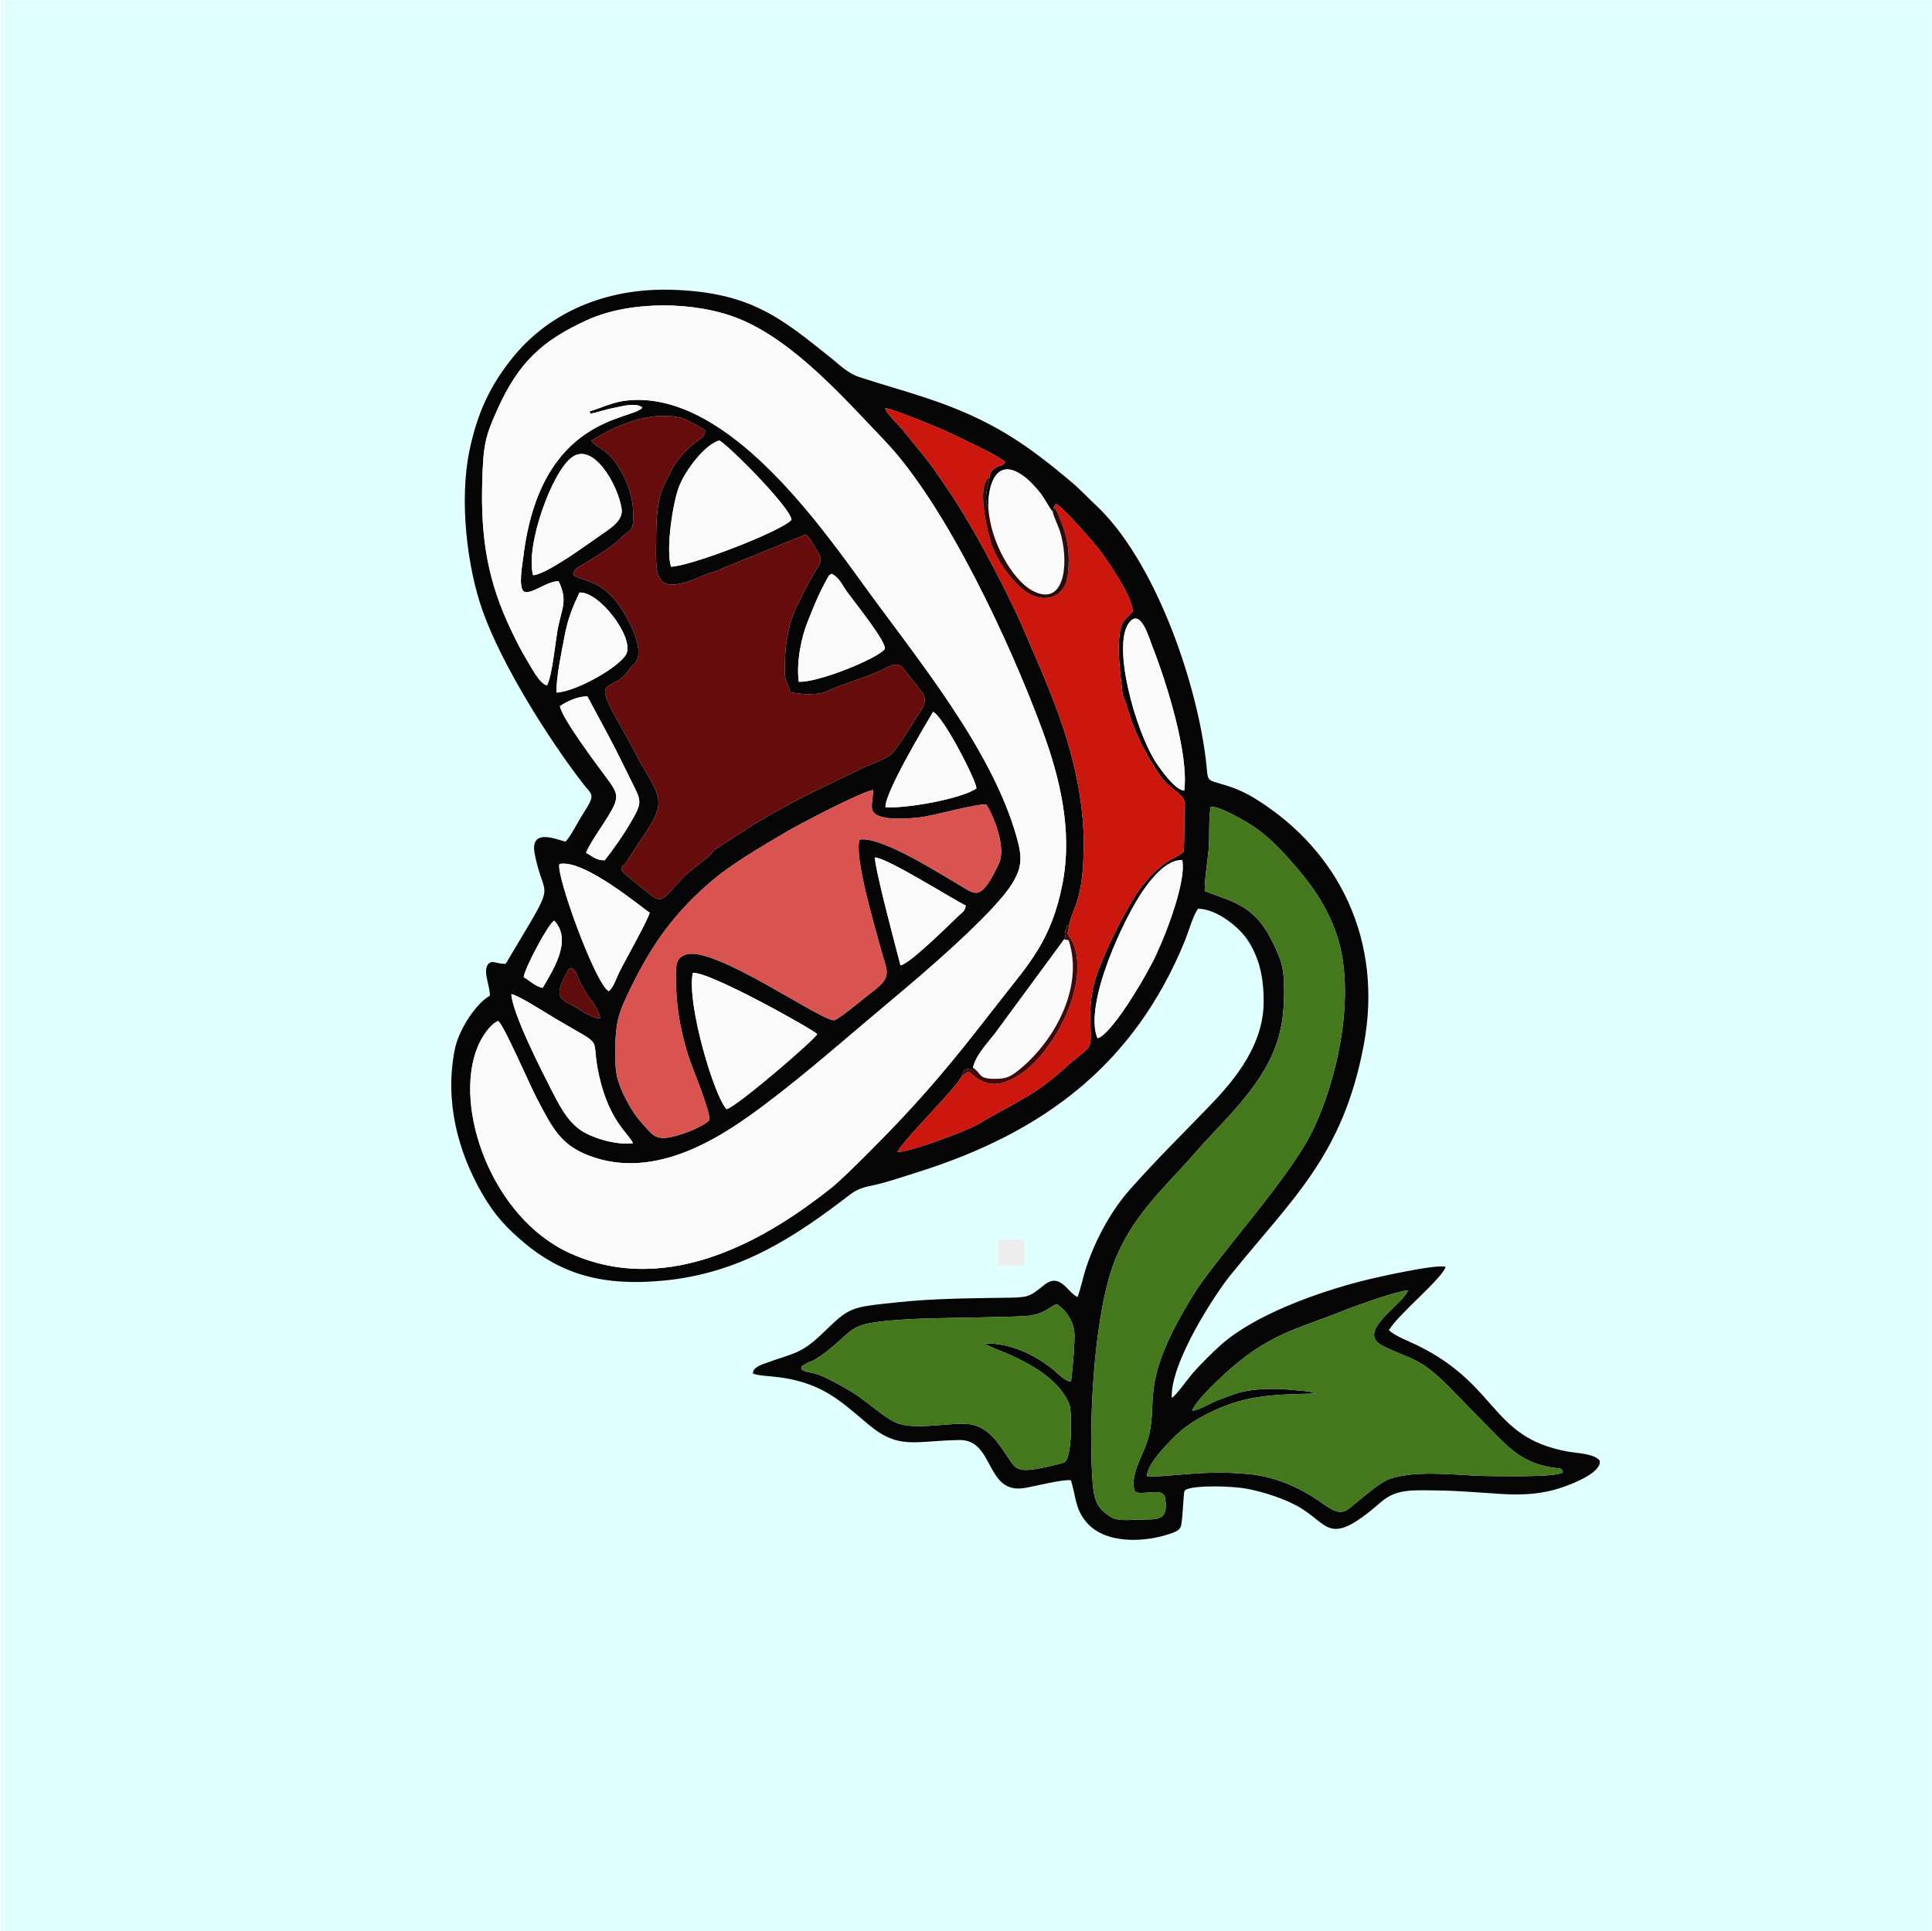 <?xml version="1.0" encoding="UTF-8"?>
<svg xmlns="http://www.w3.org/2000/svg" xmlns:xlink="http://www.w3.org/1999/xlink" width="2836" height="2835" viewBox="0 0 2836 2835">
<path fill-rule="evenodd" fill="rgb(224, 255, 255)" fill-opacity="1" d="M 1 0.352 L 2835.641 0.352 L 2835.641 2835 L 1 2835 L 1 0.352 "/>
<path fill-rule="evenodd" fill="rgb(1.997%, 1.997%, 1.997%)" fill-opacity="1" d="M 1175.949 2009.781 C 1178.559 2002.945 1173.57 2008.074 1182.078 2002.766 C 1189.859 1997.914 1192.711 1999.758 1210.25 1986.531 C 1260.379 1948.727 1238.871 1942.195 1336.738 1936.605 C 1376.969 1934.309 1482.281 1934.391 1509.699 1931.629 C 1535.309 1929.047 1545.32 1913.984 1551.91 1915.16 C 1563.691 1922.469 1577.531 1940.012 1577.262 1961.172 C 1576.949 1985.109 1574.68 2005.203 1572.23 2028.098 C 1562.91 2027.98 1552.73 2016.02 1545.309 2010.066 C 1518.051 1988.199 1481.262 1970.922 1444.84 1972.309 C 1454.531 1980.652 1546.172 2003.848 1569.719 2061.555 C 1573.371 2070.488 1574.449 2140.207 1562.309 2146.879 C 1561.789 2147.172 1556.09 2148.867 1555.551 2149 C 1490.781 2165.086 1492.648 2158.891 1477.691 2136.633 C 1462.789 2114.461 1447.602 2091.422 1416.988 2090.312 C 1387.18 2089.234 1340.441 2099.789 1314.961 2088.375 C 1296.109 2079.934 1272.602 2057.316 1251.609 2044.246 C 1239.449 2036.68 1210.359 2020.285 1197.059 2016.672 C 1187.309 2014.023 1183.059 2015.102 1175.949 2009.781 Z M 2294.25 2161.688 C 2280.781 2168.82 2214.211 2166.992 2189.07 2166.988 C 2142.609 2166.992 2084.809 2157.016 2041.609 2170.559 C 2026.949 2175.148 2006.59 2193.527 1995.461 2202.34 C 1974.859 2218.652 1971.031 2228.184 1943.75 2208.754 C 1914.801 2188.133 1878.5 2168.52 1832.52 2164.012 C 1764.059 2157.301 1711.98 2169.734 1683.57 2167.055 C 1684.23 2150.355 1707.922 2125.73 1719.32 2113.93 C 1736.301 2096.352 1750.238 2086.832 1773.449 2075.074 C 1824.719 2049.109 1864.191 2047.168 1929.789 2045.895 C 1927.059 2044.129 1929.98 2045.406 1925.109 2043.895 C 1924.77 2043.789 1920.309 2042.688 1920 2042.625 L 1883.18 2039.277 C 1864.359 2038.613 1848.5 2038.887 1830.738 2041.883 C 1814.039 2044.703 1804.449 2049.559 1789.172 2055.078 C 1776.051 2059.816 1762.309 2069.531 1750.141 2071.23 C 1754.391 2056.012 1796.691 2017.613 1808.859 2007.18 C 1868.02 1956.43 1908.371 1949.77 1972.422 1924.055 C 1990.211 1916.91 2049.738 1895.609 2066.84 1894.242 C 2057.148 1918.004 1988.602 1955.191 2030.5 1976.223 C 2068.238 1995.164 2082.891 1991.758 2123.801 2032.887 C 2148.531 2057.746 2174.02 2084.359 2197.941 2108.539 C 2223.93 2134.801 2244.129 2149.738 2282.078 2154.949 C 2291.301 2156.219 2292.27 2154.961 2294.25 2161.688 Z M 1066.648 1628.461 C 1049.141 1611.379 1007.621 1474.25 1016.969 1428.32 C 1039.969 1425.352 1194.199 1511.621 1199.559 1518.191 C 1196.02 1526.109 1085.172 1621.961 1066.648 1628.461 Z M 880.883 1495.02 C 873.293 1495.172 860.531 1488.609 853.984 1484.148 C 828.074 1466.512 808.723 1470.32 830.93 1430.328 C 835.379 1422.32 832 1424.031 838.785 1420.969 C 845.652 1424.73 847.223 1432.762 850.402 1439.238 C 852.648 1443.828 857.32 1453.57 860.773 1458.43 C 866.941 1467.109 880.16 1484.039 880.883 1495.02 Z M 929.09 1678.422 C 902.738 1681.629 865.352 1669.43 849.605 1657.211 C 831.414 1643.09 821.371 1623.398 808.777 1598.828 C 795.445 1572.809 752.164 1488.141 750.617 1459.328 C 762.492 1461.891 802.609 1487.879 815.273 1495.359 C 892.977 1541.289 864.836 1516.23 879.805 1580.949 C 895.281 1647.871 923.43 1664.199 929.09 1678.422 Z M 768.691 1434.59 C 770.605 1420.422 804.656 1356.539 813.469 1351.5 C 841.766 1380.809 809.262 1427.949 796.543 1450.32 C 784.535 1447.539 777.551 1439.461 768.691 1434.59 Z M 1774.121 1247.602 C 1775.82 1228.121 1774.031 1202.711 1777.078 1184.262 C 1790.41 1183.199 1828.789 1205.93 1839.871 1213.238 C 1858.32 1225.398 1876.57 1243.602 1889.871 1258.398 C 1921.969 1294.121 1947.891 1328.059 1963.09 1375.109 C 1993.23 1468.469 1957.5 1612.391 1913.648 1683.738 C 1880.898 1737.039 1830.461 1796.211 1791.469 1846.379 C 1775.672 1866.703 1764.059 1880.961 1751.41 1901.445 C 1667.25 2037.727 1703.801 2056.793 1683.371 2118.215 C 1677.43 2136.074 1657.84 2167.477 1665.738 2189.117 C 1673.16 2197.211 1706.641 2182.551 1710.051 2197.891 C 1710.18 2198.516 1710.289 2199.051 1710.391 2199.73 C 1715.621 2234.012 1698.121 2230.262 1672.172 2230.828 C 1660.078 2231.094 1641.48 2233.578 1631.449 2227.59 C 1607.852 2213.504 1605.09 2199.172 1603.18 2165.871 C 1598.191 2078.859 1606.52 1918.879 1639.18 1843.84 C 1667.441 1778.922 1711.109 1742.211 1755.941 1690.621 C 1782.48 1660.078 1815.32 1629.539 1840.75 1593.871 C 1871.48 1550.789 1884.59 1514.621 1884.941 1459.121 C 1885.172 1422.23 1882.32 1413.559 1869.59 1386.301 C 1842.762 1328.859 1810.898 1324.641 1768.379 1308.172 C 1768.43 1288.07 1772.48 1266.48 1774.121 1247.602 Z M 1611 1524.172 C 1590.102 1473.93 1651.32 1344.102 1679.98 1304.5 C 1689.461 1291.398 1712.25 1261.25 1735.488 1262.801 C 1741.891 1298.18 1705.219 1387.141 1691.531 1413.102 C 1679.148 1436.602 1668.469 1454.18 1655.52 1474.129 C 1648.32 1485.23 1622.801 1522.262 1611 1524.172 Z M 893.645 1455.129 C 874.121 1445.48 815.039 1282.191 821.27 1268.371 C 858.062 1260.84 945.152 1335.109 953.648 1339.789 C 951.934 1349.391 916.242 1412.539 908.793 1427.801 C 904.516 1436.57 900.496 1449.578 893.645 1455.129 Z M 1407.379 1344.16 C 1391.141 1359.672 1335.602 1414.922 1321.871 1417.23 C 1314.941 1390.719 1284.949 1278.5 1284.219 1258.82 C 1302.41 1259.379 1396.48 1318.93 1417.691 1329.531 C 1415.738 1338.801 1413.398 1338.41 1407.379 1344.16 Z M 903.355 1539.289 C 903.281 1503.871 907.922 1488.012 920.707 1461 C 952.73 1393.359 984.188 1346.039 1041.059 1296.422 C 1072.43 1269.039 1113.84 1245.238 1155.27 1220.648 C 1170.91 1211.379 1263.801 1162.41 1281.648 1159.77 C 1281.469 1180.691 1272.148 1194.012 1296.352 1199.789 C 1310.762 1203.23 1337.191 1201.672 1351.91 1199.75 C 1372.711 1197.039 1435.43 1179.078 1448.102 1181.359 C 1458.16 1197.551 1477.578 1243.68 1466.219 1267.949 C 1439.68 1324.621 1431.281 1312.672 1410.699 1300.75 C 1380.922 1283.52 1294.16 1227.469 1261.949 1232.5 C 1252.949 1255.781 1284.398 1361.141 1292.039 1389.809 C 1302.301 1428.34 1311.359 1432.59 1279.539 1456.84 C 1263.379 1469.148 1239.16 1490.559 1224.879 1497.852 C 1206.801 1500.34 1048.078 1387.16 1006.738 1401.422 C 993.023 1406.148 992.172 1415.398 992.102 1431.691 C 991.906 1475.641 998.344 1510.59 1009.621 1547.699 C 1015.762 1567.922 1043.012 1630.602 1041.32 1644.781 C 1029.691 1654.828 1007.23 1663.68 989.117 1668.328 C 961.492 1675.41 957.484 1665.34 942.266 1648.871 C 931.516 1637.238 920.73 1618.879 913.867 1603.488 C 902.781 1578.621 903.414 1569.57 903.355 1539.289 Z M 1299.852 1185.109 C 1298.078 1165.07 1356.82 1066.699 1369.672 1045.051 C 1384.781 1051.629 1432.57 1144.641 1433.379 1157.41 C 1412.648 1172.199 1332.301 1187.172 1299.852 1185.109 Z M 862.238 1022.352 L 894.586 1082.672 C 905.434 1103.09 914.785 1122.359 924.945 1142.988 C 941.875 1177.371 944.188 1176.148 924.57 1209.52 C 912.754 1229.609 900.285 1246.551 887.688 1262.98 C 875.402 1263.449 869.293 1256.641 860.305 1252.059 C 864.23 1240.512 885.074 1210.781 892.566 1198.52 C 910.449 1169.27 907.289 1164.941 889.422 1140.68 C 876.973 1123.77 824.848 1054.828 821.91 1036.57 C 831.242 1030.52 847.113 1022.078 862.238 1022.352 Z M 1738.41 1160.48 C 1726.09 1161.309 1703.051 1129.02 1696.32 1118.469 C 1666.5 1071.699 1632.191 948.25 1657.199 914.559 C 1674.121 891.77 1686.141 935.148 1691.891 949.82 C 1712.551 1002.59 1745.129 1106.398 1738.41 1160.48 Z M 1172.488 1000.801 C 1168.809 972.191 1176.129 935.781 1185.941 911.691 C 1194.211 891.359 1199.602 877.051 1209.84 857.602 C 1211.09 855.219 1212.891 851.57 1214.32 849.34 C 1218.891 842.219 1214.469 846.578 1220.66 842.371 C 1231.359 847.07 1236.379 859.012 1243.379 868.801 C 1253.359 882.738 1301.738 942.57 1298.789 952.762 C 1288.809 966.691 1199.801 1002.75 1172.488 1000.801 Z M 816.758 1016.762 C 816.902 990.531 823.785 960.891 828.367 935.852 C 833.551 907.5 840.57 891.469 850.605 869.922 C 879.52 868 930.18 934.672 919.66 959.43 C 911.992 977.461 847.086 1015.172 816.758 1016.762 Z M 984.875 831.93 C 977.246 805.91 987.59 739.27 996.277 715.641 C 1005.461 690.66 1035.391 651.852 1056.102 646.602 C 1073.629 657.73 1158.801 743.801 1161.93 762.879 C 1149.52 779.16 1012.512 831.828 984.875 831.93 Z M 782.512 844.41 C 770.941 801.98 809.887 692.5 839.852 671.09 C 870.871 648.922 906.727 710.969 912.41 746.398 C 915.344 764.68 895.551 775.988 878.562 787.809 C 861.957 799.359 800.895 844.059 782.512 844.41 Z M 892.93 632.75 C 923.715 617.391 963.242 604.621 999.84 613.43 C 1005.551 614.801 1031.34 628.031 1035.039 632.07 C 1034.551 640.602 1031.672 641.551 1025.66 645.949 C 1008.539 658.469 992.656 674.77 983.492 694.461 L 974.496 712.75 C 964.789 732.77 963.254 763.48 963.211 786.09 C 963.113 839.551 955.727 876.781 1023.73 848.469 L 1031.309 845.34 C 1037.602 842.762 1039.449 841.699 1046.949 839.73 C 1057 837.09 1054.25 837.102 1061.398 833.949 L 1182.691 784.66 C 1191.16 791.578 1192.672 798.711 1199.012 807.91 C 1206.699 819.102 1206.121 824.559 1198.699 835.672 C 1188.23 851.359 1179.352 871.078 1171.328 886.48 C 1156.148 915.68 1151.41 952.789 1151.922 986.621 C 1152.109 999.078 1156.781 1005.762 1160.539 1016.441 C 1177.199 1019.262 1200.211 1021.57 1216.5 1013.77 C 1238.559 1003.191 1268.23 996.051 1294.012 983.711 L 1304.078 978.809 C 1312.922 974.762 1319.41 973.629 1325.539 980.691 L 1338.57 997.25 C 1343.852 1003.5 1346.828 1008.359 1352.359 1015.02 C 1357.73 1021.48 1359.379 1028.352 1355.309 1036.969 C 1351.238 1045.609 1342.051 1056.809 1337.57 1065.801 L 1325.191 1084.77 C 1319.82 1091.488 1312.922 1104.488 1305.73 1109.289 C 1294.031 1117.078 1278.539 1121.648 1265.09 1128.18 L 1182.75 1167.988 C 1159.738 1179.699 1127.961 1197.27 1105.449 1211.031 L 1049.129 1247.648 C 1045.781 1250.578 1045.809 1252.02 1042.238 1255.359 C 1029.141 1267.648 1013.602 1276.73 1000.949 1290.129 C 973.82 1318.852 972.57 1328.578 952.473 1311.648 L 920.957 1286.25 C 902.844 1271.75 916.988 1273.73 922.559 1260.488 L 942.816 1229.781 C 977.469 1180.609 970.605 1171.531 944.742 1127.559 C 942.871 1124.379 942.027 1123.051 940.121 1119.57 L 918.598 1079.488 C 912.895 1068.941 906.414 1057.871 900.395 1047.148 C 898.469 1043.719 897.789 1041.711 896.262 1038.738 C 873.836 995.211 903.348 1014.012 922.93 983.781 C 928.012 975.941 929.57 976.32 931.715 973.969 C 944.945 959.449 930.773 927.309 923.949 914.039 C 890.84 849.691 862.703 856.891 841.934 844.359 C 842.375 837.102 844.309 835.469 850.555 831.719 C 871.965 818.852 897.898 803.789 915.184 786.539 C 926.254 775.5 929.086 781.141 929.551 758.75 C 930.109 731.969 921.609 708.82 911 690.602 C 890.32 655.09 875.109 658.648 867.953 646.84 Z M 1452.73 700.57 C 1449.578 719.68 1443.512 727.539 1450.949 746.898 C 1449.449 716.371 1460.07 673.891 1495.801 694.531 C 1507.648 701.371 1516.871 711.66 1524.539 720.66 C 1532.949 730.52 1537.391 741.07 1545.309 751.75 L 1546.82 745.051 L 1549.801 739.762 C 1559.301 742.648 1607.73 798.852 1615.371 809.109 C 1625.809 823.141 1663.328 876.922 1662.488 897.91 C 1660.379 900.43 1661.051 899.84 1658.121 902.75 C 1648.16 912.66 1644.309 916.211 1642.789 938.051 C 1641.441 957.531 1643.102 976.828 1645.09 994.621 C 1649.609 1034.871 1647.211 1013.148 1655.949 1042.852 C 1664.73 1072.672 1676.949 1096.969 1692.43 1122.34 C 1712.672 1155.512 1712.93 1148.512 1733.352 1168.051 C 1740.898 1175.281 1738.73 1181.469 1738.59 1193.27 C 1738.371 1212.41 1738.648 1231.102 1737.602 1250.25 C 1720.59 1264.719 1710.199 1259.539 1678.27 1298.539 C 1655.641 1326.191 1616.07 1406.891 1606.672 1441.82 C 1592.828 1493.281 1607.949 1526.961 1596.352 1539.48 C 1588.762 1547.66 1574.852 1557.039 1566.73 1564.711 C 1519.02 1609.711 1481.27 1622.621 1436.809 1649.891 C 1421.238 1659.441 1335.23 1691.762 1317.469 1691.172 C 1322.461 1677.18 1405.121 1595.789 1411.602 1580.051 C 1414.711 1570.059 1417.621 1567.012 1428.16 1571.27 L 1428.391 1567.488 C 1431.18 1550.738 1449.711 1531.059 1460.309 1517.398 L 1562.07 1379.051 C 1566.27 1370.488 1562.039 1376.078 1563.578 1368.211 C 1564.469 1363.621 1561.891 1369.309 1565.289 1362.539 C 1569.762 1353.648 1562.281 1363.559 1569.461 1358.012 C 1574.922 1330.078 1589.469 1324.961 1590.801 1246.031 C 1592.078 1170.078 1571.59 1091.66 1543.66 1021.789 C 1537.422 1006.16 1530.922 989.48 1524.078 974.191 L 1498.078 913.648 C 1469.66 851.441 1424.59 765.969 1386.309 711.27 C 1376.352 697.051 1367.441 683.148 1358.09 671.809 L 1327.781 634.57 C 1321.422 625.531 1300.809 607.301 1299.391 599.129 C 1309.422 599.57 1381.121 629.121 1391.559 634.238 C 1411.371 643.961 1464.672 667.922 1475.59 678.488 C 1470.891 685.461 1467.5 681.922 1459.871 687.75 C 1455.551 691.051 1451.449 696.609 1452.73 700.57 Z M 865.133 604.102 C 868.352 606.172 860.18 609.871 883.625 603.07 C 889.844 601.262 896.363 599.77 902.434 598.531 C 913.309 596.309 933.781 590.59 943.02 598.309 C 928.641 617.512 792.855 609.328 768.004 819.02 C 766.965 827.82 760.242 862.719 769.301 868.57 C 780.504 873.262 802.797 852.781 820.039 853.328 C 834.488 883.512 823.582 894.078 817.98 927.66 C 814.848 946.43 810.32 992.602 802.922 1006.262 C 791.637 1003.34 779.836 979.539 773.621 969.391 C 765.121 955.5 758.414 942.051 750.992 926.672 C 715.902 853.949 705.578 790.289 707.879 707.941 C 709.363 654.711 711.648 641.68 730.637 599.988 C 761.465 532.301 795.152 500.289 862.055 469.801 C 923.945 441.59 1019.629 441.449 1085.051 468.09 C 1166.07 501.09 1240.172 585.879 1298.602 646.949 C 1388.262 740.68 1483.27 944.48 1530.52 1073.129 C 1554.898 1139.539 1574.809 1217.852 1559.828 1296.379 C 1543.719 1380.84 1509.441 1415.852 1469.391 1467.32 C 1415.84 1536.141 1379.281 1582.828 1320.449 1645.41 C 1300.789 1666.309 1240.621 1727.762 1220.461 1743.781 C 1133.359 1813 984.574 1907.246 836.027 1839.527 C 721.766 1787.441 664.574 1625.211 701.199 1536.801 C 707.258 1522.18 719.547 1503.371 731.188 1498.949 C 739.121 1503.371 777.375 1592.391 788.254 1612.98 C 811.902 1657.75 823.742 1683.531 872.738 1699.461 C 971.758 1731.641 1068.82 1661.898 1123.238 1621.199 C 1182.359 1577 1251.352 1516.102 1310.52 1466.711 C 1350.398 1433.41 1457.539 1342.559 1485.5 1297.672 C 1500.73 1273.211 1500.539 1258.109 1492.578 1229.621 C 1456.16 1099.148 1346.148 967.078 1266.238 856.551 C 1196.121 759.57 1070.531 586.48 935.832 587.09 C 903.719 587.23 890.059 596.441 865.133 604.102 Z M 830.348 1235.461 C 822.961 1235.238 776.996 1212.301 784.871 1253.32 C 799.297 1328.441 821.434 1281.77 742.25 1415.012 C 726.883 1415.09 723.09 1408.762 716.707 1415.23 C 708.035 1426.199 719.551 1447.199 719.07 1461.809 C 699.965 1472.199 673.68 1509.988 667.52 1540.961 C 652.609 1615.949 671.656 1690.25 708.586 1753.801 C 726.879 1785.289 745.23 1804.238 770.246 1825.121 C 824.164 1870.141 884.273 1888.957 975.441 1879.902 C 1086.73 1868.848 1165.66 1816.828 1247.488 1753.949 C 1263.68 1741.512 1273.77 1742.84 1295.922 1736.641 C 1311.73 1732.219 1330.84 1725.961 1347.301 1720.77 C 1533.828 1661.98 1664.91 1561.711 1738.82 1382.379 C 1744.289 1369.09 1751.41 1343.5 1758.672 1334 C 1788.012 1334.77 1819.621 1362.699 1830.539 1378.828 C 1848.129 1404.828 1855.57 1434.629 1854.859 1473.898 C 1853.629 1541.371 1802.852 1595.352 1772.398 1626.871 C 1734.301 1666.301 1696.859 1703.102 1658.148 1746.852 C 1631.488 1776.988 1608.852 1818.16 1595 1858.992 C 1590.219 1873.078 1586.648 1891.211 1581.73 1904.215 C 1566.23 1896.887 1556.352 1867.285 1532.309 1886.797 C 1509.398 1905.391 1509.301 1904.656 1471.781 1905.246 C 1420.07 1906.059 1369.309 1906.367 1318.449 1911.77 C 1246.77 1919.379 1248.148 1918.145 1206.852 1957.977 C 1176.16 1987.57 1163.77 1986.863 1128.301 1999.637 C 1114.941 2004.449 1106.238 2007.09 1104.961 2016.113 C 1119.469 2024.105 1171.871 2013.828 1228.988 2054.219 C 1246.691 2066.734 1258.789 2077.863 1274.48 2091.016 C 1319.988 2129.156 1342.551 2114.977 1408.5 2114.094 C 1459.672 2113.406 1446.352 2193.195 1502.91 2184.652 C 1517.988 2182.375 1559.84 2171.34 1572.078 2173.184 C 1579.672 2198.219 1578.031 2214.035 1593.879 2233.664 C 1621.48 2267.844 1681.93 2264.848 1720.852 2250.531 C 1734.879 2245.371 1733.949 2241.688 1735.578 2225.02 L 1737.762 2195.395 C 1738.828 2187.812 1737.16 2191.898 1740.148 2187.281 C 1754.512 2179.539 1811.602 2181.965 1829.969 2185.523 C 1854.988 2190.371 1883.281 2199.527 1903.809 2210.695 C 1952.238 2237.047 1947.988 2274.148 2027.578 2204.836 C 2049.762 2185.527 2073.98 2187.758 2108.898 2188.113 C 2141.172 2188.438 2171.949 2191.27 2203.84 2193.262 C 2235.781 2195.262 2263.621 2193.379 2291.57 2184.137 C 2309.18 2178.312 2351.949 2161.379 2348.078 2144.266 C 2340.34 2134.004 2315.691 2133.684 2300.16 2130.797 C 2187.488 2109.844 2200.148 2033.555 2080.328 1974.98 C 2067.281 1968.605 2047.359 1961.238 2038.809 1952.816 C 2052.68 1929.148 2116.18 1877.859 2122.02 1859.984 C 2109.98 1854.859 2016.488 1876.145 1998.93 1880.668 C 1931.48 1898.055 1841.762 1930.574 1792.59 1974.062 C 1780.211 1985.016 1766.852 1998.535 1755.43 2010.766 C 1743.48 2023.551 1726.34 2049.379 1720.031 2052.086 C 1717.738 2000.492 1783.949 1899.371 1806.34 1871.766 C 1898.961 1757.602 1971.602 1695.359 2001.891 1533.891 C 2030.5 1381.328 1966.219 1249.73 1843.961 1173.359 C 1830.328 1164.84 1816.59 1158.219 1799.102 1152.84 C 1767.988 1143.27 1774.328 1149.52 1769.922 1113.98 C 1755.262 995.73 1693.859 820.801 1607.77 740.781 C 1595.102 729.012 1586.488 719.211 1573.109 707.922 C 1506.73 651.969 1456.301 616.699 1362.59 585.199 C 1327.75 573.488 1296.172 564.988 1261.25 553.52 C 1244.629 548.051 1232.398 535.609 1220.852 526.371 C 1147.559 467.77 1102.789 429.039 986.539 425.43 C 888.035 422.379 805.238 459.711 752.672 524.84 C 719.27 566.23 700.648 606.25 689.102 661.66 C 673.996 734.141 685.441 832.281 708.617 897.23 C 736.906 976.5 804.992 1084.641 856.035 1150.699 C 869.328 1167.898 874.93 1165.148 856.344 1193.961 C 847.602 1207.512 838.719 1226.34 830.348 1235.461 "/>
<path fill-rule="evenodd" fill="rgb(98.047%, 98.047%, 98.047%)" fill-opacity="1" d="M 865.133 604.102 C 890.059 596.441 903.719 587.23 935.832 587.09 C 1070.531 586.48 1196.121 759.57 1266.238 856.551 C 1346.148 967.078 1456.16 1099.148 1492.578 1229.621 C 1500.539 1258.109 1500.73 1273.211 1485.5 1297.672 C 1457.539 1342.559 1350.398 1433.41 1310.52 1466.711 C 1251.352 1516.102 1182.359 1577 1123.238 1621.199 C 1068.82 1661.898 971.758 1731.641 872.738 1699.461 C 823.742 1683.531 811.902 1657.75 788.254 1612.98 C 777.375 1592.391 739.121 1503.371 731.188 1498.949 C 719.547 1503.371 707.258 1522.18 701.199 1536.801 C 664.574 1625.211 721.766 1787.441 836.027 1839.527 C 984.574 1907.246 1133.359 1813 1220.461 1743.781 C 1240.621 1727.762 1300.789 1666.309 1320.449 1645.41 C 1379.281 1582.828 1415.84 1536.141 1469.391 1467.32 C 1509.441 1415.852 1543.719 1380.84 1559.828 1296.379 C 1574.809 1217.852 1554.898 1139.539 1530.52 1073.129 C 1483.27 944.48 1388.262 740.68 1298.602 646.949 C 1240.172 585.879 1166.07 501.09 1085.051 468.09 C 1019.629 441.449 923.945 441.59 862.055 469.801 C 795.152 500.289 761.465 532.301 730.637 599.988 C 711.648 641.68 709.363 654.711 707.879 707.941 C 705.578 790.289 715.902 853.949 750.992 926.672 C 758.414 942.051 765.121 955.5 773.621 969.391 C 779.836 979.539 791.637 1003.34 802.922 1006.262 C 810.32 992.602 814.848 946.43 817.98 927.66 C 823.582 894.078 834.488 883.512 820.039 853.328 C 802.797 852.781 780.504 873.262 769.301 868.57 C 760.242 862.719 766.965 827.82 768.004 819.02 C 792.855 609.328 928.641 617.512 943.02 598.309 C 933.781 590.59 913.309 596.309 902.434 598.531 C 896.363 599.77 889.844 601.262 883.625 603.07 C 860.18 609.871 868.352 606.172 865.133 604.102 "/>
<path fill-rule="evenodd" fill="rgb(39.989%, 4.999%, 4.999%)" fill-opacity="1" d="M 867.953 646.84 C 875.109 658.648 890.32 655.09 911 690.602 C 921.609 708.82 930.109 731.969 929.551 758.75 C 929.086 781.141 926.254 775.5 915.184 786.539 C 897.898 803.789 871.965 818.852 850.555 831.719 C 844.309 835.469 842.375 837.102 841.934 844.359 C 862.703 856.891 890.84 849.691 923.949 914.039 C 930.773 927.309 944.945 959.449 931.715 973.969 C 929.57 976.32 928.012 975.941 922.93 983.781 C 903.348 1014.012 873.836 995.211 896.262 1038.738 C 897.789 1041.711 898.469 1043.719 900.395 1047.148 C 906.414 1057.871 912.895 1068.941 918.598 1079.488 L 940.121 1119.57 C 942.027 1123.051 942.871 1124.379 944.742 1127.559 C 970.605 1171.531 977.469 1180.609 942.816 1229.781 L 922.559 1260.488 C 916.988 1273.73 902.844 1271.75 920.957 1286.25 L 952.473 1311.648 C 972.57 1328.578 973.82 1318.852 1000.949 1290.129 C 1013.602 1276.73 1029.141 1267.648 1042.238 1255.359 C 1045.809 1252.02 1045.781 1250.578 1049.129 1247.648 L 1105.449 1211.031 C 1127.961 1197.27 1159.738 1179.699 1182.75 1167.988 L 1265.09 1128.18 C 1278.539 1121.648 1294.031 1117.078 1305.73 1109.289 C 1312.922 1104.488 1319.82 1091.488 1325.191 1084.77 L 1337.57 1065.801 C 1342.051 1056.809 1351.238 1045.609 1355.309 1036.969 C 1359.379 1028.352 1357.73 1021.48 1352.359 1015.02 C 1346.828 1008.359 1343.852 1003.5 1338.57 997.25 L 1325.539 980.691 C 1319.41 973.629 1312.922 974.762 1304.078 978.809 L 1294.012 983.711 C 1268.23 996.051 1238.559 1003.191 1216.5 1013.77 C 1200.211 1021.57 1177.199 1019.262 1160.539 1016.441 C 1156.781 1005.762 1152.109 999.078 1151.922 986.621 C 1151.41 952.789 1156.148 915.68 1171.328 886.48 C 1179.352 871.078 1188.23 851.359 1198.699 835.672 C 1206.121 824.559 1206.699 819.102 1199.012 807.91 C 1192.672 798.711 1191.16 791.578 1182.691 784.66 L 1061.398 833.949 C 1054.25 837.102 1057 837.09 1046.949 839.73 C 1039.449 841.699 1037.602 842.762 1031.309 845.34 L 1023.73 848.469 C 955.727 876.781 963.113 839.551 963.211 786.09 C 963.254 763.48 964.789 732.77 974.496 712.75 L 983.492 694.461 C 992.656 674.77 1008.539 658.469 1025.66 645.949 C 1031.672 641.551 1034.551 640.602 1035.039 632.07 C 1031.34 628.031 1005.551 614.801 999.84 613.43 C 963.242 604.621 923.715 617.391 892.93 632.75 L 867.953 646.84 "/>
<path fill-rule="evenodd" fill="rgb(27.002%, 46.997%, 11.009%)" fill-opacity="1" d="M 1768.379 1308.172 C 1810.898 1324.641 1842.762 1328.859 1869.59 1386.301 C 1882.32 1413.559 1885.172 1422.23 1884.941 1459.121 C 1884.59 1514.621 1871.48 1550.789 1840.75 1593.871 C 1815.32 1629.539 1782.48 1660.078 1755.941 1690.621 C 1711.109 1742.211 1667.441 1778.922 1639.18 1843.84 C 1606.52 1918.879 1598.191 2078.859 1603.18 2165.871 C 1605.09 2199.172 1607.852 2213.504 1631.449 2227.59 C 1641.48 2233.578 1660.078 2231.094 1672.172 2230.828 C 1698.121 2230.262 1715.621 2234.012 1710.391 2199.73 C 1710.289 2199.051 1710.18 2198.516 1710.051 2197.891 C 1706.641 2182.551 1673.16 2197.211 1665.738 2189.117 C 1657.84 2167.477 1677.43 2136.074 1683.371 2118.215 C 1703.801 2056.793 1667.25 2037.727 1751.41 1901.445 C 1764.059 1880.961 1775.672 1866.703 1791.469 1846.379 C 1830.461 1796.211 1880.898 1737.039 1913.648 1683.738 C 1957.5 1612.391 1993.23 1468.469 1963.09 1375.109 C 1947.891 1328.059 1921.969 1294.121 1889.871 1258.398 C 1876.57 1243.602 1858.32 1225.398 1839.871 1213.238 C 1828.789 1205.93 1790.41 1183.199 1777.078 1184.262 C 1774.031 1202.711 1775.82 1228.121 1774.121 1247.602 C 1772.48 1266.48 1768.43 1288.07 1768.379 1308.172 "/>
<path fill-rule="evenodd" fill="rgb(84.959%, 33.006%, 32.005%)" fill-opacity="1" d="M 903.355 1539.289 C 903.414 1569.57 902.781 1578.621 913.867 1603.488 C 920.73 1618.879 931.516 1637.238 942.266 1648.871 C 957.484 1665.34 961.492 1675.41 989.117 1668.328 C 1007.23 1663.68 1029.691 1654.828 1041.32 1644.781 C 1043.012 1630.602 1015.762 1567.922 1009.621 1547.699 C 998.344 1510.59 991.906 1475.641 992.102 1431.691 C 992.172 1415.398 993.023 1406.148 1006.738 1401.422 C 1048.078 1387.16 1206.801 1500.34 1224.879 1497.852 C 1239.16 1490.559 1263.379 1469.148 1279.539 1456.84 C 1311.359 1432.59 1302.301 1428.34 1292.039 1389.809 C 1284.398 1361.141 1252.949 1255.781 1261.949 1232.5 C 1294.16 1227.469 1380.922 1283.52 1410.699 1300.75 C 1431.281 1312.672 1439.68 1324.621 1466.219 1267.949 C 1477.578 1243.68 1458.16 1197.551 1448.102 1181.359 C 1435.43 1179.078 1372.711 1197.039 1351.91 1199.75 C 1337.191 1201.672 1310.762 1203.23 1296.352 1199.789 C 1272.148 1194.012 1281.469 1180.691 1281.648 1159.77 C 1263.801 1162.41 1170.91 1211.379 1155.27 1220.648 C 1113.84 1245.238 1072.43 1269.039 1041.059 1296.422 C 984.188 1346.039 952.73 1393.359 920.707 1461 C 907.922 1488.012 903.281 1503.871 903.355 1539.289 "/>
<path fill-rule="evenodd" fill="rgb(80.077%, 9.009%, 6%)" fill-opacity="1" d="M 1569.461 1358.012 C 1567.301 1373.641 1564.578 1366.75 1572.422 1379.641 C 1575.93 1385.41 1578.02 1390.789 1579.738 1399.48 C 1591.809 1460.148 1543.012 1547.469 1497.25 1577.488 C 1448.84 1609.238 1430.512 1576.75 1421.102 1573.199 L 1411.602 1580.051 C 1405.121 1595.789 1322.461 1677.18 1317.469 1691.172 C 1335.23 1691.762 1421.238 1659.441 1436.809 1649.891 C 1481.27 1622.621 1519.02 1609.711 1566.73 1564.711 C 1574.852 1557.039 1588.762 1547.66 1596.352 1539.48 C 1607.949 1526.961 1592.828 1493.281 1606.672 1441.82 C 1616.07 1406.891 1655.641 1326.191 1678.27 1298.539 C 1710.199 1259.539 1720.59 1264.719 1737.602 1250.25 C 1738.648 1231.102 1738.371 1212.41 1738.59 1193.27 C 1738.73 1181.469 1740.898 1175.281 1733.352 1168.051 C 1712.93 1148.512 1712.672 1155.512 1692.43 1122.34 C 1676.949 1096.969 1664.73 1072.672 1655.949 1042.852 C 1647.211 1013.148 1649.609 1034.871 1645.09 994.621 C 1643.102 976.828 1641.441 957.531 1642.789 938.051 C 1644.309 916.211 1648.16 912.66 1658.121 902.75 C 1661.051 899.84 1660.379 900.43 1662.488 897.91 C 1663.328 876.922 1625.809 823.141 1615.371 809.109 C 1607.73 798.852 1559.301 742.648 1549.801 739.762 L 1546.82 745.051 C 1550.719 748.762 1550.98 749.59 1553.461 755.398 C 1554.801 758.539 1556.148 761.98 1557.641 765.711 C 1567.84 791.398 1570.449 811.949 1567.891 841 C 1564.27 881.922 1527.461 887.172 1500.672 864.691 C 1482.828 849.711 1461.68 820.262 1454.602 796.672 C 1449.629 780.141 1432.309 712.191 1452.73 700.57 C 1451.449 696.609 1455.551 691.051 1459.871 687.75 C 1467.5 681.922 1470.891 685.461 1475.59 678.488 C 1464.672 667.922 1411.371 643.961 1391.559 634.238 C 1381.121 629.121 1309.422 599.57 1299.391 599.129 C 1300.809 607.301 1321.422 625.531 1327.781 634.57 L 1358.09 671.809 C 1367.441 683.148 1376.352 697.051 1386.309 711.27 C 1424.59 765.969 1469.66 851.441 1498.078 913.648 L 1524.078 974.191 C 1530.922 989.48 1537.422 1006.16 1543.66 1021.789 C 1571.59 1091.66 1592.078 1170.078 1590.801 1246.031 C 1589.469 1324.961 1574.922 1330.078 1569.461 1358.012 "/>
<path fill-rule="evenodd" fill="rgb(27.002%, 46.997%, 11.009%)" fill-opacity="1" d="M 2294.25 2161.688 C 2292.27 2154.961 2291.301 2156.219 2282.078 2154.949 C 2244.129 2149.738 2223.93 2134.801 2197.941 2108.539 C 2174.02 2084.359 2148.531 2057.746 2123.801 2032.887 C 2082.891 1991.758 2068.238 1995.164 2030.5 1976.223 C 1988.602 1955.191 2057.148 1918.004 2066.84 1894.242 C 2049.738 1895.609 1990.211 1916.91 1972.422 1924.055 C 1908.371 1949.77 1868.02 1956.43 1808.859 2007.18 C 1796.691 2017.613 1754.391 2056.012 1750.141 2071.23 C 1762.309 2069.531 1776.051 2059.816 1789.172 2055.078 C 1804.449 2049.559 1814.039 2044.703 1830.738 2041.883 C 1848.5 2038.887 1864.359 2038.613 1883.18 2039.277 L 1920 2042.625 C 1920.309 2042.688 1924.77 2043.789 1925.109 2043.895 C 1929.98 2045.406 1927.059 2044.129 1929.789 2045.895 C 1864.191 2047.168 1824.719 2049.109 1773.449 2075.074 C 1750.238 2086.832 1736.301 2096.352 1719.32 2113.93 C 1707.922 2125.73 1684.23 2150.355 1683.57 2167.055 C 1711.98 2169.734 1764.059 2157.301 1832.52 2164.012 C 1878.5 2168.52 1914.801 2188.133 1943.75 2208.754 C 1971.031 2228.184 1974.859 2218.652 1995.461 2202.34 C 2006.59 2193.527 2026.949 2175.148 2041.609 2170.559 C 2084.809 2157.016 2142.609 2166.992 2189.07 2166.988 C 2214.211 2166.992 2280.781 2168.82 2294.25 2161.688 "/>
<path fill-rule="evenodd" fill="rgb(27.002%, 46.997%, 11.009%)" fill-opacity="1" d="M 1175.949 2009.781 C 1183.059 2015.102 1187.309 2014.023 1197.059 2016.672 C 1210.359 2020.285 1239.449 2036.68 1251.609 2044.246 C 1272.602 2057.316 1296.109 2079.934 1314.961 2088.375 C 1340.441 2099.789 1387.18 2089.234 1416.988 2090.312 C 1447.602 2091.422 1462.789 2114.461 1477.691 2136.633 C 1492.648 2158.891 1490.781 2165.086 1555.551 2149 C 1556.09 2148.867 1561.789 2147.172 1562.309 2146.879 C 1574.449 2140.207 1573.371 2070.488 1569.719 2061.555 C 1546.172 2003.848 1454.531 1980.652 1444.84 1972.309 C 1481.262 1970.922 1518.051 1988.199 1545.309 2010.066 C 1552.73 2016.02 1562.91 2027.98 1572.23 2028.098 C 1574.68 2005.203 1576.949 1985.109 1577.262 1961.172 C 1577.531 1940.012 1563.691 1922.469 1551.91 1915.16 C 1545.32 1913.984 1535.309 1929.047 1509.699 1931.629 C 1482.281 1934.391 1376.969 1934.309 1336.738 1936.605 C 1238.871 1942.195 1260.379 1948.727 1210.25 1986.531 C 1192.711 1999.758 1189.859 1997.914 1182.078 2002.766 C 1173.57 2008.074 1178.559 2002.945 1175.949 2009.781 "/>
<path fill-rule="evenodd" fill="rgb(98.047%, 98.047%, 98.047%)" fill-opacity="1" d="M 984.875 831.93 C 1012.512 831.828 1149.52 779.16 1161.93 762.879 C 1158.801 743.801 1073.629 657.73 1056.102 646.602 C 1035.391 651.852 1005.461 690.66 996.277 715.641 C 987.59 739.27 977.246 805.91 984.875 831.93 "/>
<path fill-rule="evenodd" fill="rgb(98.047%, 98.047%, 98.047%)" fill-opacity="1" d="M 1066.648 1628.461 C 1085.172 1621.961 1196.02 1526.109 1199.559 1518.191 C 1194.199 1511.621 1039.969 1425.352 1016.969 1428.32 C 1007.621 1474.25 1049.141 1611.379 1066.648 1628.461 "/>
<path fill-rule="evenodd" fill="rgb(98.047%, 98.047%, 98.047%)" fill-opacity="1" d="M 929.09 1678.422 C 923.43 1664.199 895.281 1647.871 879.805 1580.949 C 864.836 1516.23 892.977 1541.289 815.273 1495.359 C 802.609 1487.879 762.492 1461.891 750.617 1459.328 C 752.164 1488.141 795.445 1572.809 808.777 1598.828 C 821.371 1623.398 831.414 1643.09 849.605 1657.211 C 865.352 1669.43 902.738 1681.629 929.09 1678.422 "/>
<path fill-rule="evenodd" fill="rgb(98.047%, 98.047%, 98.047%)" fill-opacity="1" d="M 1450.949 746.898 C 1454.09 796 1486.469 851.391 1515.16 866.961 C 1560.75 891.699 1569.379 832.691 1557.828 786.531 C 1554.602 773.629 1548.148 762.672 1545.309 751.75 C 1537.391 741.07 1532.949 730.52 1524.539 720.66 C 1516.871 711.66 1507.648 701.371 1495.801 694.531 C 1460.07 673.891 1449.449 716.371 1450.949 746.898 "/>
<path fill-rule="evenodd" fill="rgb(98.047%, 98.047%, 98.047%)" fill-opacity="1" d="M 782.512 844.41 C 800.895 844.059 861.957 799.359 878.562 787.809 C 895.551 775.988 915.344 764.68 912.41 746.398 C 906.727 710.969 870.871 648.922 839.852 671.09 C 809.887 692.5 770.941 801.98 782.512 844.41 "/>
<path fill-rule="evenodd" fill="rgb(98.047%, 98.047%, 98.047%)" fill-opacity="1" d="M 1611 1524.172 C 1622.801 1522.262 1648.32 1485.23 1655.52 1474.129 C 1668.469 1454.18 1679.148 1436.602 1691.531 1413.102 C 1705.219 1387.141 1741.891 1298.18 1735.488 1262.801 C 1712.25 1261.25 1689.461 1291.398 1679.98 1304.5 C 1651.32 1344.102 1590.102 1473.93 1611 1524.172 "/>
<path fill-rule="evenodd" fill="rgb(98.047%, 98.047%, 98.047%)" fill-opacity="1" d="M 1428.391 1567.488 C 1441.609 1576.699 1435.629 1583.551 1459.031 1583.828 C 1476.691 1584.039 1483.031 1580.75 1494 1572.129 C 1545.371 1531.781 1592.121 1451.352 1568.68 1380.371 L 1562.07 1379.051 L 1460.309 1517.398 C 1449.711 1531.059 1431.18 1550.738 1428.391 1567.488 "/>
<path fill-rule="evenodd" fill="rgb(98.047%, 98.047%, 98.047%)" fill-opacity="1" d="M 821.27 1268.371 C 815.039 1282.191 874.121 1445.48 893.645 1455.129 C 900.496 1449.578 904.516 1436.57 908.793 1427.801 C 916.242 1412.539 951.934 1349.391 953.648 1339.789 C 945.152 1335.109 858.062 1260.84 821.27 1268.371 "/>
<path fill-rule="evenodd" fill="rgb(98.047%, 98.047%, 98.047%)" fill-opacity="1" d="M 1172.488 1000.801 C 1199.801 1002.75 1288.809 966.691 1298.789 952.762 C 1301.738 942.57 1253.359 882.738 1243.379 868.801 C 1236.379 859.012 1231.359 847.07 1220.66 842.371 C 1214.469 846.578 1218.891 842.219 1214.32 849.34 C 1212.891 851.57 1211.09 855.219 1209.84 857.602 C 1199.602 877.051 1194.211 891.359 1185.941 911.691 C 1176.129 935.781 1168.809 972.191 1172.488 1000.801 "/>
<path fill-rule="evenodd" fill="rgb(98.047%, 98.047%, 98.047%)" fill-opacity="1" d="M 1738.41 1160.48 C 1745.129 1106.398 1712.551 1002.59 1691.891 949.82 C 1686.141 935.148 1674.121 891.77 1657.199 914.559 C 1632.191 948.25 1666.5 1071.699 1696.32 1118.469 C 1703.051 1129.02 1726.09 1161.309 1738.41 1160.48 "/>
<path fill-rule="evenodd" fill="rgb(98.047%, 98.047%, 98.047%)" fill-opacity="1" d="M 1321.871 1417.23 C 1335.602 1414.922 1391.141 1359.672 1407.379 1344.16 C 1413.398 1338.41 1415.738 1338.801 1417.691 1329.531 C 1396.48 1318.93 1302.41 1259.379 1284.219 1258.82 C 1284.949 1278.5 1314.941 1390.719 1321.871 1417.23 "/>
<path fill-rule="evenodd" fill="rgb(98.047%, 98.047%, 98.047%)" fill-opacity="1" d="M 1299.852 1185.109 C 1332.301 1187.172 1412.648 1172.199 1433.379 1157.41 C 1432.57 1144.641 1384.781 1051.629 1369.672 1045.051 C 1356.82 1066.699 1298.078 1165.07 1299.852 1185.109 "/>
<path fill-rule="evenodd" fill="rgb(98.047%, 98.047%, 98.047%)" fill-opacity="1" d="M 816.758 1016.762 C 847.086 1015.172 911.992 977.461 919.66 959.43 C 930.18 934.672 879.52 868 850.605 869.922 C 840.57 891.469 833.551 907.5 828.367 935.852 C 823.785 960.891 816.902 990.531 816.758 1016.762 "/>
<path fill-rule="evenodd" fill="rgb(98.047%, 98.047%, 98.047%)" fill-opacity="1" d="M 821.91 1036.57 C 824.848 1054.828 876.973 1123.77 889.422 1140.68 C 907.289 1164.941 910.449 1169.27 892.566 1198.52 C 885.074 1210.781 864.23 1240.512 860.305 1252.059 C 869.293 1256.641 875.402 1263.449 887.688 1262.98 C 900.285 1246.551 912.754 1229.609 924.57 1209.52 C 944.188 1176.148 941.875 1177.371 924.945 1142.988 C 914.785 1122.359 905.434 1103.09 894.586 1082.672 L 862.238 1022.352 C 847.113 1022.078 831.242 1030.52 821.91 1036.57 "/>
<path fill-rule="evenodd" fill="rgb(98.047%, 98.047%, 98.047%)" fill-opacity="1" d="M 768.691 1434.59 C 777.551 1439.461 784.535 1447.539 796.543 1450.32 C 809.262 1427.949 841.766 1380.809 813.469 1351.5 C 804.656 1356.539 770.605 1420.422 768.691 1434.59 "/>
<path fill-rule="evenodd" fill="rgb(16.992%, 4.999%, 3.999%)" fill-opacity="1" d="M 1546.82 745.051 L 1545.309 751.75 C 1548.148 762.672 1554.602 773.629 1557.828 786.531 C 1569.379 832.691 1560.75 891.699 1515.16 866.961 C 1486.469 851.391 1454.09 796 1450.949 746.898 C 1443.512 727.539 1449.578 719.68 1452.73 700.57 C 1432.309 712.191 1449.629 780.141 1454.602 796.672 C 1461.68 820.262 1482.828 849.711 1500.672 864.691 C 1527.461 887.172 1564.27 881.922 1567.891 841 C 1570.449 811.949 1567.84 791.398 1557.641 765.711 C 1556.148 761.98 1554.801 758.539 1553.461 755.398 C 1550.98 749.59 1550.719 748.762 1546.82 745.051 "/>
<path fill-rule="evenodd" fill="rgb(25%, 3.999%, 4.999%)" fill-opacity="1" d="M 1562.07 1379.051 L 1568.68 1380.371 C 1592.121 1451.352 1545.371 1531.781 1494 1572.129 C 1483.031 1580.75 1476.691 1584.039 1459.031 1583.828 C 1435.629 1583.551 1441.609 1576.699 1428.391 1567.488 L 1428.16 1571.27 C 1417.621 1567.012 1414.711 1570.059 1411.602 1580.051 L 1421.102 1573.199 C 1430.512 1576.75 1448.84 1609.238 1497.25 1577.488 C 1543.012 1547.469 1591.809 1460.148 1579.738 1399.48 C 1578.02 1390.789 1575.93 1385.41 1572.422 1379.641 C 1564.578 1366.75 1567.301 1373.641 1569.461 1358.012 C 1562.281 1363.559 1569.762 1353.648 1565.289 1362.539 C 1561.891 1369.309 1564.469 1363.621 1563.578 1368.211 C 1562.039 1376.078 1566.27 1370.488 1562.07 1379.051 "/>
<path fill-rule="evenodd" fill="rgb(37.988%, 4.999%, 4.999%)" fill-opacity="1" d="M 880.883 1495.02 C 880.16 1484.039 866.941 1467.109 860.773 1458.43 C 857.32 1453.57 852.648 1443.828 850.402 1439.238 C 847.223 1432.762 845.652 1424.73 838.785 1420.969 C 832 1424.031 835.379 1422.32 830.93 1430.328 C 808.723 1470.32 828.074 1466.512 853.984 1484.148 C 860.531 1488.609 873.293 1495.172 880.883 1495.02 "/>
<path fill-rule="evenodd" fill="rgb(92.969%, 92.969%, 92.969%)" fill-opacity="1" d="M 1465.41 1828.34 L 1465.391 1857.887 L 1490.719 1857.887 L 1503.391 1857.941 L 1503.398 1819.891 L 1465.391 1819.879 L 1465.41 1828.34 "/>
</svg>
